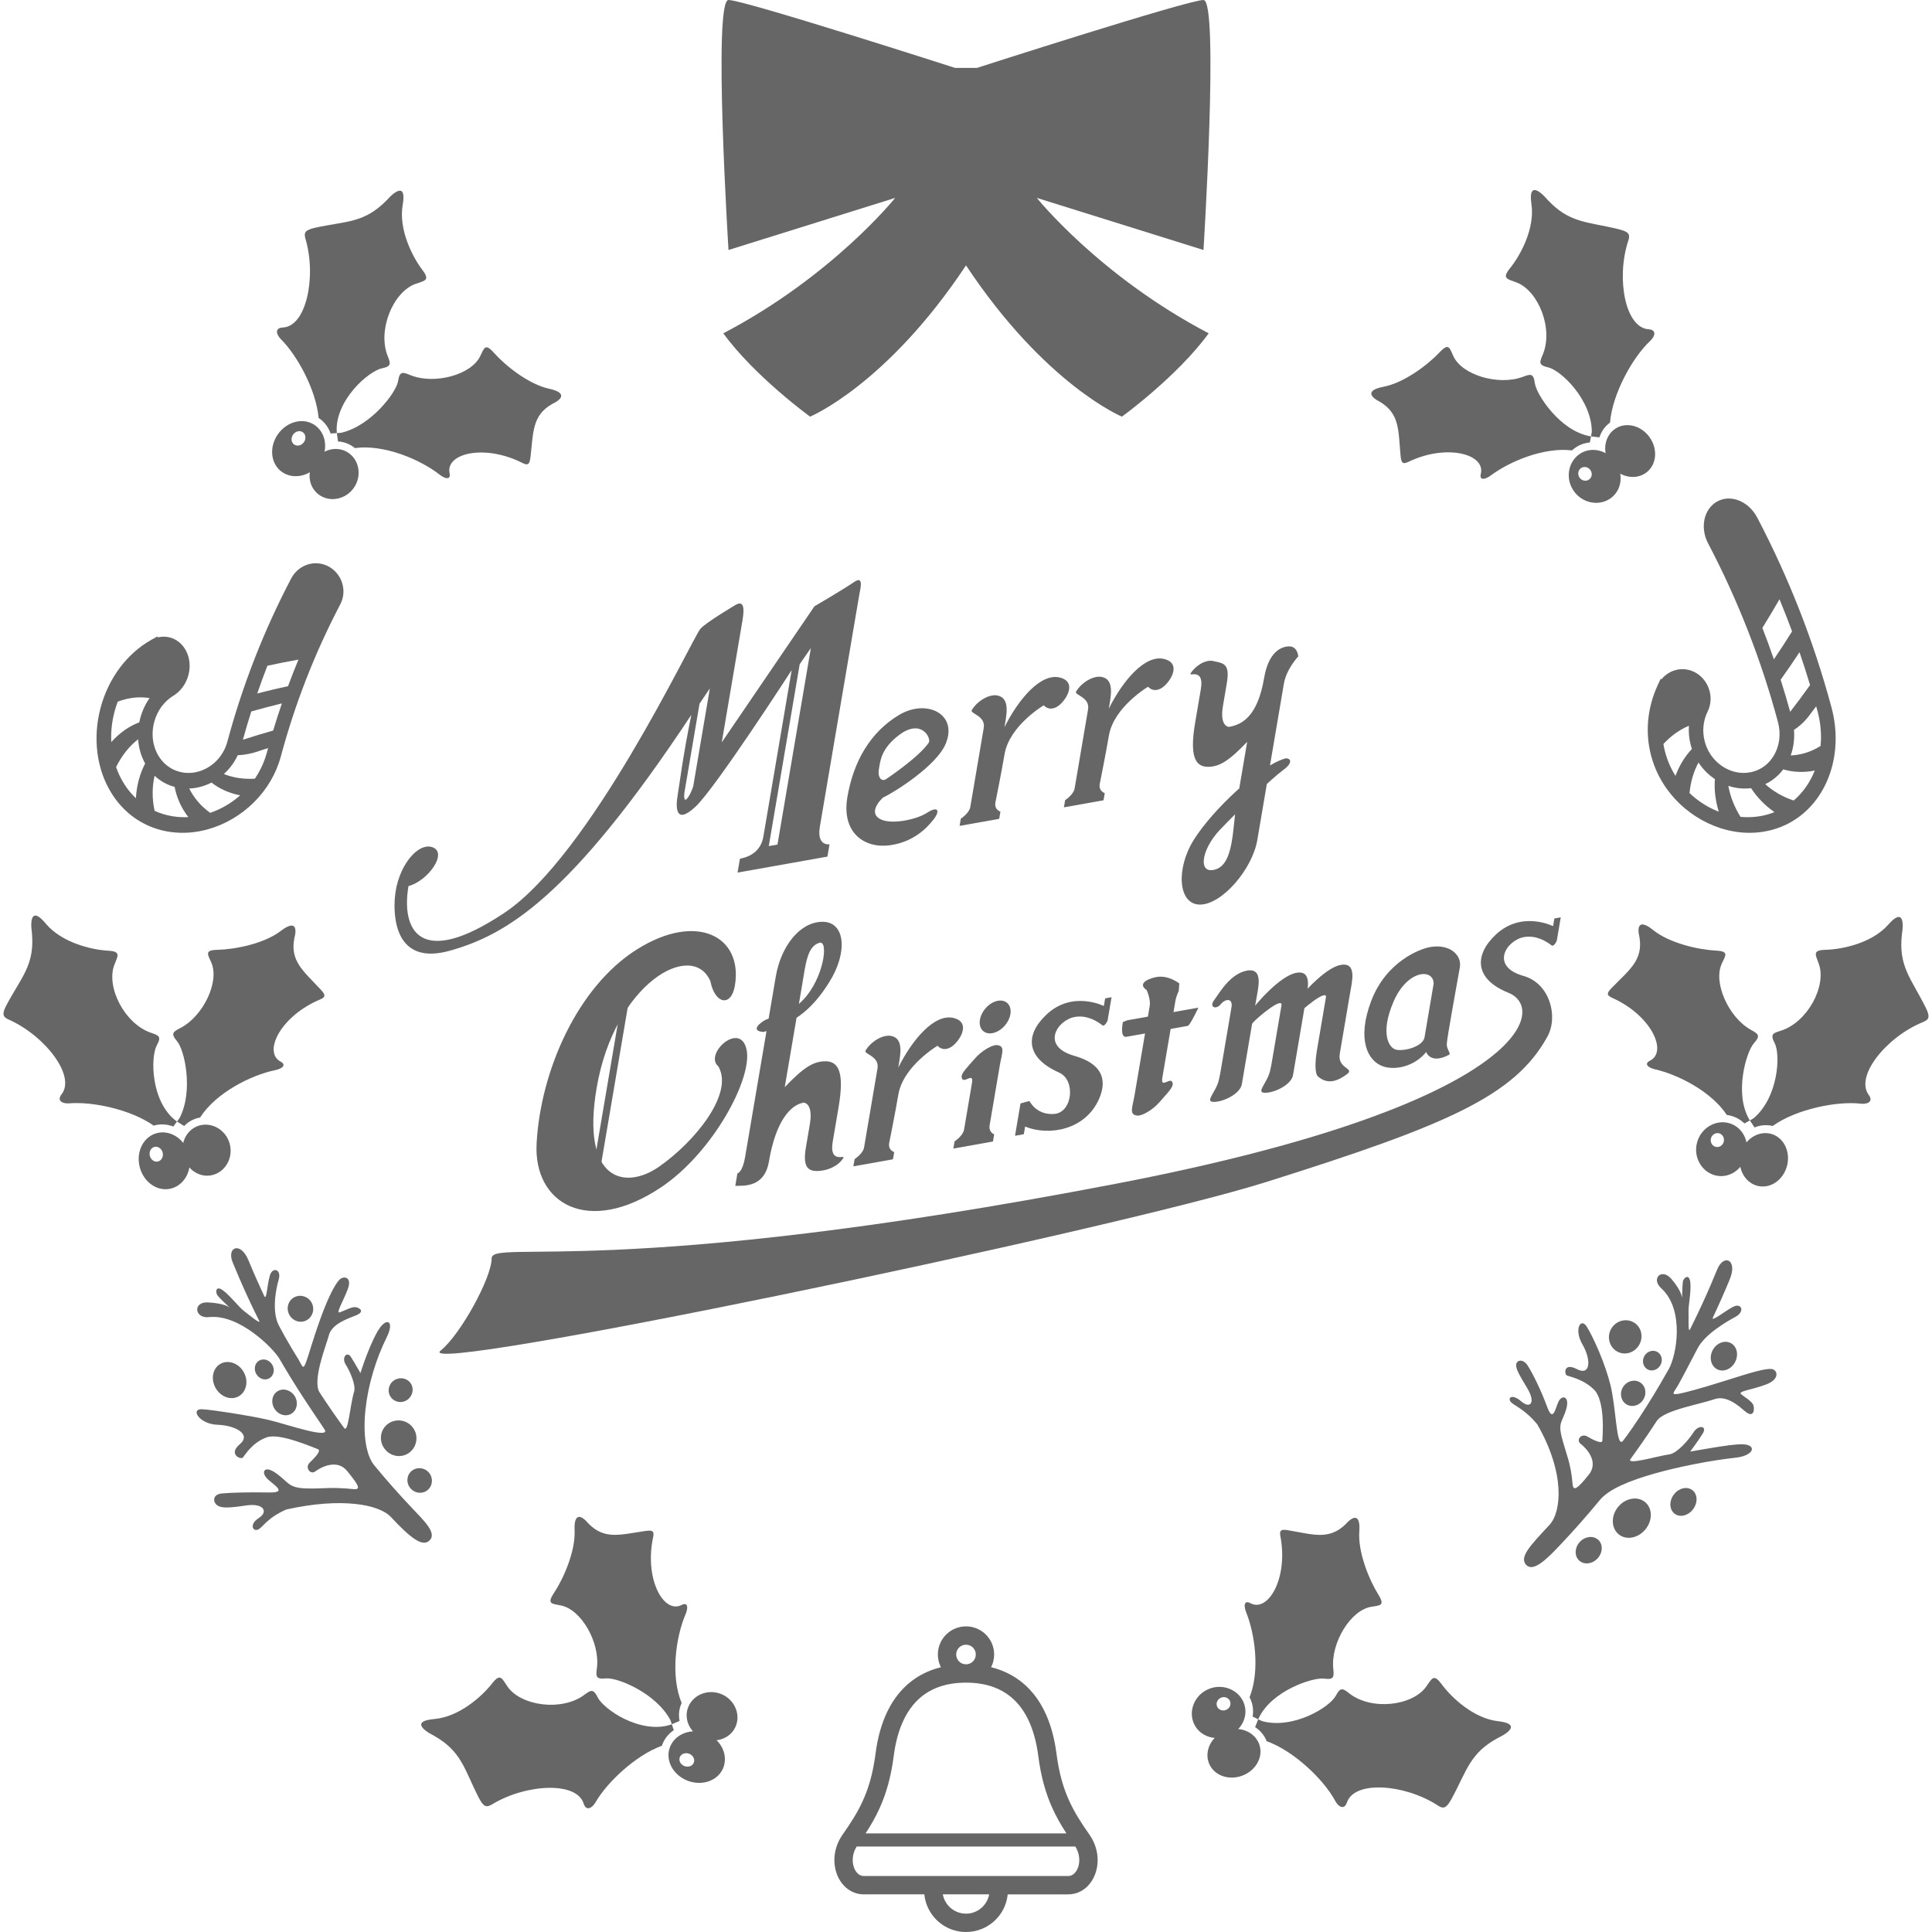 <?xml version="1.0" encoding="iso-8859-1"?>
<!-- Generator: Adobe Illustrator 15.1.0, SVG Export Plug-In . SVG Version: 6.00 Build 0)  -->
<!DOCTYPE svg PUBLIC "-//W3C//DTD SVG 1.1//EN" "http://www.w3.org/Graphics/SVG/1.1/DTD/svg11.dtd">
<svg version="1.1" id="_x31_0" xmlns="http://www.w3.org/2000/svg" xmlns:xlink="http://www.w3.org/1999/xlink" x="0px" y="0px"
	 width="512px" height="512px" viewBox="0 0 512 512" style="enable-background:new 0 0 512 512;" xml:space="preserve">
<g>
	<g>
		<path style="fill:#666666;" d="M217.276,219.046c0.349-2.042,10.257-60.348,10.466-61.573c0.208-1.226,1.287-5.064-1.336-3.27
			c-3.032,2.074-10.58,6.484-10.58,6.484l-24.55,36.042c0,0,4.929-29.005,5.484-32.271c0.556-3.269,0.368-5.268-1.66-4.25
			c0,0-8.476,5.013-9.555,6.52c-2.759,3.854-29.168,60.043-51.851,75.169c-22.681,15.126-27.387,4.365-25.442-7.074
			c5.177-1.359,10.577-8.894,6.288-10.322c-3.853-1.284-9.224,5.156-9.896,13.374c-0.383,4.669-0.183,18.268,14.686,14.039
			c14.872-4.23,31.796-13.974,63.874-62.464c-2.328,11.507-3.055,17.975-3.611,21.242c-0.556,3.269-0.621,8.035,4.682,3.129
			c5.303-4.905,25.524-36.233,25.524-36.233s-6.804,40.035-7.498,44.12c-0.695,4.086-3.907,5.449-6.21,5.859l-0.626,3.677
			l23.81-4.235l0.556-3.269C219.831,223.742,216.374,224.364,217.276,219.046z M183.71,208.376c0,0-0.47,1.669-1.446,3.031
			c-0.977,1.362-1.083-0.204-0.841-1.633c0.244-1.431,3.959-23.286,3.959-23.286l2.736-4.052L183.71,208.376z M206.038,223.818
			l-2.303,0.411l8.055-47.389l0.138-0.817l2.963-4.29L206.038,223.818z"/>
		<path style="fill:#666666;" d="M245.708,215.378c-2.794,1.816-9.493,3.272-12.453,1.684c-3.492-1.873,0.716-5.672,0.716-5.672
			c3.515-1.681,14.041-8.461,16.538-14.034c3.6-8.036-4.854-12.343-12.323-7.844c-7.465,4.497-11.998,12.169-13.618,21.701
			c-1.621,9.531,4.554,13.692,11.232,12.792c6.099-0.82,9.68-4.362,11.587-6.813C249.292,214.741,248.498,213.561,245.708,215.378z
			 M238.284,194.776c5.979-4.495,8.583,0.953,7.846,2.039c-2.649,3.904-11.326,9.673-11.326,9.673
			c-1.117,0.726-2.267-0.389-1.896-2.568C233.277,201.742,233.443,198.416,238.284,194.776z"/>
		<path style="fill:#666666;" d="M263.79,212.69c-0.323,1.906,1.331,2.404,1.331,2.404l-0.324,1.907l-10.497,1.867l0.325-1.907
			c0,0,2.232-1.454,2.511-3.087c0.276-1.632,3.008-17.702,3.563-20.97c0.554-3.268-3.733-3.768-3.17-4.718
			c1.395-2.361,4.598-4.352,6.863-3.863c3.352,0.727,2.355,5.128,1.799,8.396c3.765-7.536,9.648-14.391,14.652-13.17
			c5.008,1.222,1.358,6.625-0.829,7.807c-2.188,1.181-3.399-0.451-3.399-0.451s-9.107,5.383-10.393,12.939
			C265.39,204.746,263.79,212.69,263.79,212.69z"/>
		<path style="fill:#666666;" d="M235.644,302.915c-0.324,1.905,1.329,2.403,1.329,2.403l-0.324,1.905l-10.497,1.866l0.325-1.905
			c0,0,2.232-1.454,2.509-3.087c0.278-1.635,3.011-17.703,3.564-20.971c0.555-3.269-3.732-3.768-3.17-4.719
			c1.395-2.36,4.596-4.352,6.862-3.861c3.353,0.725,2.356,5.126,1.801,8.395c3.763-7.536,9.646-14.392,14.653-13.169
			c5.005,1.222,1.355,6.625-0.831,7.808c-2.187,1.18-3.398-0.453-3.398-0.453s-9.108,5.383-10.393,12.939
			C237.241,294.969,235.644,302.915,235.644,302.915z"/>
		<path style="fill:#666666;" d="M291.441,207.772c-0.323,1.907,1.331,2.406,1.331,2.406l-0.328,1.905l-10.495,1.867l0.324-1.907
			c0,0,2.233-1.454,2.512-3.087c0.275-1.634,3.009-17.702,3.563-20.971c0.556-3.267-3.732-3.768-3.17-4.718
			c1.395-2.36,4.598-4.352,6.863-3.861c3.353,0.723,2.356,5.127,1.803,8.396c3.763-7.536,9.646-14.392,14.649-13.17
			c5.009,1.221,1.358,6.625-0.829,7.806c-2.186,1.181-3.399-0.452-3.399-0.452s-9.107,5.384-10.392,12.942
			C293.04,199.83,291.441,207.772,291.441,207.772z"/>
		<path style="fill:#666666;" d="M324.092,187.097c-0.939,5.525,1.599,5.539,1.599,5.539c3.332-0.595,7.546-2.571,9.31-12.947
			c1.145-6.738,4.324-8.333,6.598-8.393c2.273-0.061,2.458,2.657,2.458,2.657s-3.149,3.311-3.812,7.21
			c-0.662,3.899-2.1,12.351-4.088,24.05c-1.987,11.699-1.628,9.571-2.952,17.372c-1.327,7.799-9.377,17.138-15.194,17.141
			c-5.819,0.005-6.466-9.508-1.594-17.25c4.87-7.743,17.224-19.566,24.341-21.519c1.607,0.059,1.699,1.417-0.875,3.25
			c-2.573,1.833-11.443,10.288-16.562,15.666c-5.114,5.381-5.927,12.056-1.139,10.518c4.786-1.539,4.413-10.756,5.438-16.782
			c1.024-6.026,2.591-15.245,2.892-17.018c-4.919,5.172-7.348,6.523-10.175,6.622c-3.673,0.131-5.113-2.872-3.607-11.734
			c0.24-1.419,1.024-6.027,1.506-8.863c0.965-5.673-3.24-3.27-2.751-4.096c1.21-2.047,3.989-3.774,5.956-3.35
			c2.91,0.628,4.564,0.669,3.658,6.01L324.092,187.097z"/>
		<path style="fill:#666666;" d="M214.613,297.936c0.973-5.721-1.655-5.732-1.655-5.732c-3.449,0.613-7.35,4.825-9.175,15.564
			c-1.186,6.975-6.572,6.436-8.925,6.498l0.562-3.303c0,0,1.338-0.211,2.024-4.248c0.687-4.034,2.621-15.421,4.68-27.533
			c2.059-12.11,2.085-12.268,3.458-20.344c1.373-8.073,6.382-14.549,12.404-14.553c6.023-0.003,6.782,8.053,1.739,16.065
			c-5.042,8.015-10.007,11.104-17.376,13.127c-1.662-0.062-2.946-0.827-0.282-2.724c2.664-1.897,5.575-0.327,10.872-5.895
			c5.296-5.57,6.778-15.778,4.208-15.01c-3.249,0.971-3.607,5.471-4.666,11.711c-1.061,6.239-4.202,24.713-4.514,26.547
			c5.093-5.354,7.607-6.751,10.534-6.855c3.802-0.135,5.293,2.976,3.735,12.149c-0.25,1.467-1.061,6.238-1.56,9.175
			c-0.998,5.871,3.354,3.384,2.848,4.238c-1.252,2.121-3.895,3.254-6.166,3.468c-3.064,0.291-4.727-0.692-3.786-6.219
			L214.613,297.936z"/>
		<path style="fill:#666666;" d="M194.748,261.227c2.223-13.073-10.075-19.602-25.918-9.652
			c-15.842,9.946-25.596,32.283-26.625,51.482c-0.851,15.895,13.618,24.585,33.043,11.554c13.661-9.162,24.274-28.879,22.591-36.503
			c-1.685-7.623-11.383,1.232-7.469,4.499c4.18,7.18-6.179,19.916-15.686,26.559c-9.019,6.3-20.759,3.811-16.572-20.824
			c4.722-27.778,25.311-39.362,30.141-28.337C189.446,266.131,193.777,266.945,194.748,261.227z"/>
		<g>
			<path style="fill:#666666;" d="M264.956,282.362c-0.833,4.902-2.688,15.814-2.688,15.814c-0.325,1.908,1.2,2.43,1.2,2.43
				l-0.323,1.905l-10.495,1.867l0.322-1.906c0,0,2.233-1.454,2.51-3.088c0.279-1.634,1.544-9.076,2.098-12.344
				c0.556-3.269-2.331,0.565-2.724-1.497c-0.211-1.105,1.456-2.653,3.452-4.971c1.868-2.167,4.666-3.693,5.827-3.612
				C266.527,277.131,265.511,279.094,264.956,282.362z"/>
			<path style="fill:#666666;" d="M267.76,268.79c-0.402,2.369-2.535,4.61-4.762,5.006c-2.226,0.397-3.705-1.202-3.303-3.572
				c0.402-2.367,2.533-4.61,4.762-5.007C266.684,264.822,268.164,266.421,267.76,268.79z"/>
		</g>
		<polygon style="fill:#666666;" points="165.243,262.345 155.894,317.357 157.758,317.555 167.756,258.73 		"/>
		<path style="fill:#666666;" d="M410.08,274.711c2.96-5.38,0.594-14.119-6.304-16.068c-9.031-2.552-4.562-9.476,0.105-10.306
			c3.162-0.563,5.858,1.068,7.268,2.177c0.67,0.53,1.416-1.216,1.416-1.216l1.054-6.194l-1.696,0.302l-0.346,2.031
			c0,0-8.339-4.209-15.2,2.265c-5.794,5.467-5.59,11.808,3.352,15.384c10.874,4.346,3.737,29.917-104.061,50.63
			c-132.615,25.484-165.379,14.563-165.379,19.764s-8.321,20.282-13.521,24.444c-8.747,6.999,177.493-31.66,218.945-44.726
			C383.558,298.114,401.409,290.469,410.08,274.711z"/>
		<g>
			<path style="fill:#666666;" d="M312.377,262.64c0,0-0.639,1.169-0.916,2.804c-0.279,1.634-2.866,16.855-3.421,20.122
				c-0.556,3.268,2.331-0.566,2.725,1.497c0.212,1.106-1.456,2.654-3.45,4.971c-1.867,2.169-4.668,3.694-5.828,3.613
				c-2.393-0.17-1.376-2.133-0.82-5.4c0.832-4.903,4.01-23.598,4.01-23.598c0.324-1.904-0.818-4.277-0.818-4.277
				c-2.777-1.884,1.086-3.29,3.018-3.508c3.036-0.342,5.656,1.766,5.656,1.766L312.377,262.64z"/>
			<path style="fill:#666666;" d="M298.729,270.389c0,0,14.794-2.632,16.457-2.926c1.664-0.297,2.404-0.429,2.404-0.429
				s-2.238,4.73-2.795,4.83c-0.556,0.099-14.422,2.563-16.271,2.893c-1.848,0.328-0.948-3.907-0.948-3.907L298.729,270.389z"/>
		</g>
		<g>
			<path style="fill:#666666;" d="M321.702,265.125c1.71-2.39,4.437-7.128,8.788-7.902c4.354-0.774,2.962,4.492,2.499,7.216
				c-0.462,2.722-3.611,21.242-3.888,22.876c-0.417,2.452-4.49,4.496-7.002,4.678c-2.515,0.185-1.137-1.233,0.136-3.72
				c0.743-1.454,0.928-2.541,1.438-5.539c0.509-2.995,2.268-13.344,2.684-15.795c0.417-2.45-1.584-2.36-2.839-0.815
				C322.261,267.668,320.398,266.941,321.702,265.125z"/>
			<path style="fill:#666666;" d="M331.061,268.479c1.713-2.39,8.138-9.899,12.491-10.673c4.352-0.775,2.959,4.492,2.496,7.214
				c-0.462,2.724-3.1,18.248-3.378,19.881c-0.416,2.452-4.488,4.496-7.002,4.68c-2.514,0.182-1.137-1.235,0.137-3.722
				c0.743-1.453,0.929-2.542,1.438-5.539c0.51-2.995,1.943-11.438,2.361-13.888c0.415-2.452-6.516,3.27-7.771,4.813
				C330.577,272.791,329.76,270.295,331.061,268.479z"/>
			<path style="fill:#666666;" d="M342.838,266.385c1.712-2.39,8.137-9.899,12.489-10.673s2.962,4.492,2.499,7.214
				c-0.463,2.725-2.5,14.708-2.778,16.343c-0.694,4.083,4.263,3.735,1.798,5.488c-1.978,1.409-4.722,2.953-7.541,0.55
				c-0.937-0.797-0.795-4.084-0.286-7.079c0.507-2.997,1.943-11.438,2.359-13.89c0.417-2.452-6.514,3.271-7.769,4.814
				C342.354,270.698,341.535,268.2,342.838,266.385z"/>
		</g>
		<path style="fill:#666666;" d="M294.573,264.273l-1.054,6.194c0,0-0.746,1.745-1.416,1.218c-1.41-1.111-4.105-2.742-7.269-2.179
			c-4.667,0.829-9.137,7.755-0.104,10.308c6.896,1.949,8.992,5.942,6.475,11.542c-3.64,8.088-13.187,9.786-19.537,7.195
			c-0.346,2.03-0.346,2.03-0.346,2.03l-2.333,0.416l1.456-8.576l2.374-0.642c0,0,1.817,3.835,6.619,3.421
			c4.806-0.419,5.683-8.978,1.243-10.947c-8.801-3.907-9.146-9.916-3.351-15.383c6.859-6.474,15.198-2.266,15.198-2.266l0.346-2.03
			L294.573,264.273z"/>
		<path style="fill:#666666;" d="M383.406,276.754c0-1.452,2.893-17.021,3.472-20.425c0.579-3.404-2.997-6.465-8.419-5.237
			c-2.02,0.458-11.031,3.546-15.072,14.169c-3.926,10.324-0.863,16.06,3.253,17.38c3.18,1.021,8.195-0.003,11.333-3.863
			c0.223,0.884,1.854,2.971,5.947,0.791C384.713,279.295,383.406,278.208,383.406,276.754z M377.516,274.897
			c-0.37,2.179-4.53,3.643-7.271,3.338c-2.199-0.242-4.59-4.397-0.921-12.842c3.671-8.445,10.561-8.811,10.61-4.727
			C379.934,260.667,377.886,272.719,377.516,274.897z"/>
	</g>
	<g>
		<g>
			<path style="fill:#666666;" d="M84.779,264.893c-2.443,1.022-4.638,2.368-6.469,3.879c-1.832,1.51-3.297,3.182-4.293,4.824
				c-1.995,3.285-2.096,6.432,0.335,7.739c1.637,0.878,0.464,1.876-1.401,2.261c-3.169,0.644-7.13,2.144-10.808,4.314
				c-3.68,2.167-7.074,5.021-9.109,8.24l-0.257,0.049c-1.565,0.326-2.923,1.109-3.979,2.216c-0.835-0.52-1.54-0.968-1.885-1.199
				l0.69-0.941c1.885-3.705,2.171-8.14,1.797-11.999c-0.384-3.853-1.447-7.146-2.507-8.383c-1.769-2.063-0.969-2.48,0.925-3.466
				c3.157-1.65,5.709-4.776,7.245-8.053c1.53-3.286,2.043-6.743,0.93-9.298c-0.95-2.177-1.872-3.29,1.642-3.363
				c4.588-0.103,12.358-1.604,16.803-5.023c1.958-1.501,3.038-1.656,3.525-1.123c0.488,0.537,0.394,1.774,0.028,3.146
				c-0.573,3.031,0.057,5.195,1.365,7.19c1.311,1.997,3.305,3.845,5.562,6.263C86.319,263.661,86.362,264.227,84.779,264.893z"/>
			<path style="fill:#666666;" d="M46.913,297.216l-0.994,1.328c-1.426-0.551-2.986-0.727-4.544-0.404
				c-0.22,0.044-0.435,0.1-0.646,0.161c-3.125-2.192-7.167-3.767-11.206-4.764c-4.037-0.992-8.07-1.395-11.143-1.14
				c-1.9,0.158-3.361-0.736-2.081-2.369c1.899-2.419,0.896-6.176-1.802-9.954c-1.352-1.889-3.13-3.786-5.21-5.506
				c-2.081-1.716-4.461-3.258-7.031-4.396c-1.662-0.736-1.709-1.612-0.477-3.93c1.994-3.739,3.892-6.417,5.153-9.204
				c1.271-2.788,1.901-5.667,1.526-9.827c-0.273-1.894-0.243-3.603,0.3-4.276c0.546-0.677,1.591-0.308,3.402,1.86
				c2.066,2.469,5.056,4.205,8.092,5.34c3.038,1.137,6.123,1.684,8.412,1.809c3.516,0.196,2.55,1.372,1.618,3.815
				c-1.098,2.868-0.417,6.832,1.444,10.313c1.857,3.488,4.882,6.465,8.273,7.621c2.043,0.7,2.883,0.942,1.548,3.349
				c-0.799,1.438-1.262,5.173-0.602,9.219c0.648,4.042,2.434,8.362,5.775,10.824L46.913,297.216z"/>
			<path style="fill:#666666;" d="M48.594,306.336c-0.471-1.872-0.18-3.741,0.662-5.217c0.841-1.479,2.23-2.566,3.943-2.938
				c1.713-0.373,3.422,0.025,4.809,0.942c1.387,0.918,2.454,2.354,2.898,4.117c0.443,1.763,0.181,3.532-0.606,4.997
				c-0.788,1.464-2.105,2.625-3.791,3.106c-1.685,0.482-3.423,0.182-4.863-0.724C50.204,309.719,49.065,308.209,48.594,306.336z"/>
			<path style="fill:#666666;" d="M50.064,305.967c0.496,1.969,0.243,3.934-0.571,5.555c-0.814,1.616-2.196,2.89-3.981,3.404
				c-1.784,0.515-3.64,0.159-5.187-0.867c-1.547-1.024-2.782-2.721-3.308-4.811c-0.526-2.092-0.239-4.169,0.639-5.802
				c0.878-1.636,2.344-2.827,4.16-3.218c1.816-0.393,3.635,0.077,5.119,1.116C48.418,302.387,49.569,303.999,50.064,305.967z
				 M43.11,305.461c-0.256-1.059-1.22-1.742-2.162-1.525c-0.944,0.217-1.506,1.27-1.246,2.347c0.259,1.078,1.241,1.758,2.178,1.521
				C42.82,307.565,43.364,306.519,43.11,305.461z"/>
			<path style="fill:#666666;" d="M138.429,122.681c-2.361-1.198-4.81-2-7.146-2.415c-2.336-0.418-4.562-0.449-6.458-0.144
				c-3.796,0.608-6.26,2.574-5.683,5.274c0.39,1.815-1.131,1.57-2.631,0.398c-2.545-2-6.251-4.044-10.289-5.441
				c-4.034-1.399-8.407-2.138-12.179-1.605l-0.204-0.163c-1.26-0.981-2.739-1.511-4.264-1.597c-0.145-0.975-0.258-1.8-0.307-2.213
				l1.165-0.083c4.043-0.963,7.611-3.616,10.308-6.402c2.688-2.788,4.508-5.732,4.764-7.339c0.425-2.686,1.262-2.345,3.239-1.541
				c3.302,1.334,7.337,1.252,10.828,0.301c3.493-0.964,6.458-2.811,7.683-5.313c1.042-2.132,1.292-3.555,3.625-0.923
				c1.521,1.713,3.829,3.811,6.439,5.623c2.611,1.814,5.516,3.348,8.26,3.938c2.409,0.522,3.225,1.246,3.136,1.963
				c-0.092,0.719-1.095,1.446-2.375,2.053c-2.675,1.521-3.911,3.398-4.582,5.684c-0.67,2.291-0.783,5.002-1.161,8.288
				C140.363,123.057,139.96,123.456,138.429,122.681z"/>
			<path style="fill:#666666;" d="M89.267,114.775l-1.655,0.102c-0.504-1.443-1.38-2.746-2.634-3.726
				c-0.177-0.138-0.357-0.266-0.541-0.388c-0.354-3.801-1.77-7.899-3.627-11.621c-1.858-3.718-4.165-7.052-6.348-9.229
				c-1.353-1.344-1.618-3.035,0.455-3.116c3.072-0.12,5.283-3.314,6.412-7.816c0.563-2.252,0.854-4.837,0.816-7.535
				c-0.041-2.696-0.41-5.51-1.207-8.205c-0.516-1.743,0.121-2.345,2.687-2.91c4.142-0.905,7.414-1.198,10.357-2.043
				c2.949-0.841,5.558-2.228,8.492-5.212c1.27-1.438,2.593-2.52,3.46-2.542c0.87-0.023,1.265,1.012,0.78,3.798
				c-0.546,3.176,0.064,6.579,1.163,9.629c1.098,3.053,2.679,5.759,4.065,7.584c2.126,2.806,0.606,2.832-1.862,3.706
				c-2.897,1.023-5.479,4.109-6.922,7.783c-1.455,3.675-1.763,7.909-0.446,11.24c0.789,2.009,1.15,2.807-1.549,3.348
				c-1.612,0.323-4.758,2.389-7.412,5.512c-2.658,3.113-4.795,7.27-4.508,11.41L89.267,114.775z"/>
			<path style="fill:#666666;" d="M83.402,121.959c1.123-1.571,2.736-2.559,4.406-2.873c1.672-0.315,3.4,0.041,4.792,1.105
				c1.394,1.064,2.194,2.626,2.393,4.276c0.198,1.653-0.207,3.396-1.264,4.876c-1.059,1.479-2.578,2.426-4.205,2.773
				c-1.626,0.346-3.363,0.092-4.821-0.882c-1.457-0.974-2.352-2.494-2.594-4.177C81.866,125.375,82.279,123.528,83.402,121.959z"/>
			<path style="fill:#666666;" d="M84.636,122.84c-1.182,1.651-2.842,2.731-4.604,3.157c-1.761,0.424-3.625,0.196-5.172-0.833
				s-2.475-2.674-2.694-4.517c-0.22-1.841,0.272-3.878,1.526-5.631c1.253-1.753,3.022-2.878,4.835-3.265
				c1.815-0.389,3.671-0.042,5.144,1.089c1.475,1.131,2.296,2.821,2.462,4.624C86.3,119.269,85.816,121.19,84.636,122.84z
				 M80.521,117.21c0.642-0.879,0.54-2.056-0.236-2.635c-0.776-0.579-1.942-0.327-2.595,0.568c-0.653,0.896-0.538,2.082,0.25,2.645
				C78.729,118.352,79.881,118.09,80.521,117.21z"/>
			<path style="fill:#666666;" d="M173.08,407.406c-0.554,2.59-0.702,5.159-0.507,7.524c0.193,2.365,0.731,4.521,1.512,6.276
				c1.558,3.512,4.086,5.385,6.545,4.135c1.654-0.846,1.806,0.688,1.058,2.439c-1.277,2.971-2.303,7.079-2.616,11.34
				c-0.317,4.258,0.092,8.674,1.578,12.181l-0.106,0.238c-0.624,1.472-0.754,3.036-0.446,4.533c-0.904,0.39-1.673,0.713-2.06,0.864
				l-0.38-1.103c-1.97-3.661-5.451-6.425-8.834-8.315c-3.382-1.883-6.695-2.887-8.316-2.72c-2.704,0.275-2.589-0.619-2.319-2.737
				c0.444-3.533-0.669-7.412-2.481-10.543c-1.825-3.127-4.367-5.523-7.099-6.065c-2.327-0.46-3.766-0.34-1.819-3.267
				c1.268-1.909,2.705-4.678,3.79-7.664s1.827-6.188,1.695-8.992c-0.112-2.461,0.38-3.437,1.095-3.532
				c0.719-0.095,1.678,0.689,2.593,1.771c2.152,2.197,4.282,2.911,6.663,2.974c2.384,0.059,5.032-0.524,8.301-1.003
				C172.95,405.441,173.438,405.728,173.08,407.406z"/>
			<path style="fill:#666666;" d="M178.039,456.938l0.524,1.574c-1.266,0.857-2.298,2.039-2.922,3.504
				c-0.087,0.205-0.165,0.412-0.236,0.621c-3.582,1.319-7.18,3.742-10.3,6.492c-3.117,2.752-5.747,5.836-7.291,8.507
				c-0.952,1.649-2.519,2.341-3.132,0.358c-0.906-2.94-4.565-4.256-9.209-4.196c-2.324,0.033-4.898,0.411-7.498,1.14
				c-2.598,0.729-5.224,1.806-7.625,3.265c-1.554,0.946-2.3,0.483-3.505-1.853c-1.938-3.775-3.06-6.863-4.632-9.492
				c-1.568-2.638-3.577-4.807-7.213-6.879c-1.715-0.86-3.101-1.863-3.344-2.695c-0.244-0.836,0.656-1.481,3.473-1.727
				c3.211-0.283,6.344-1.742,9.013-3.586c2.67-1.842,4.881-4.061,6.292-5.868c2.169-2.774,2.583-1.311,4.059,0.852
				c1.73,2.541,5.377,4.245,9.299,4.701c3.926,0.466,8.098-0.32,10.98-2.447c1.74-1.278,2.419-1.831,3.635,0.638
				c0.726,1.477,3.53,3.986,7.23,5.751c3.69,1.771,8.259,2.768,12.185,1.424L178.039,456.938z"/>
			<path style="fill:#666666;" d="M186.491,460.756c-1.807-0.68-3.176-1.985-3.911-3.519c-0.735-1.534-0.836-3.295-0.166-4.913
				c0.67-1.621,1.973-2.798,3.516-3.415c1.546-0.616,3.333-0.675,5.035-0.035c1.701,0.641,3.005,1.864,3.761,3.347
				c0.753,1.482,0.956,3.226,0.392,4.885c-0.564,1.66-1.802,2.918-3.367,3.585C190.188,461.359,188.298,461.436,186.491,460.756z"/>
			<path style="fill:#666666;" d="M187.025,459.336c1.899,0.716,3.37,2.044,4.237,3.635c0.864,1.592,1.124,3.452,0.527,5.213
				c-0.594,1.759-1.943,3.08-3.668,3.768c-1.723,0.688-3.82,0.735-5.837-0.023c-2.018-0.76-3.562-2.18-4.402-3.833
				c-0.845-1.653-0.988-3.536-0.273-5.251c0.713-1.715,2.135-2.944,3.835-3.57C183.145,458.648,185.125,458.621,187.025,459.336z
				 M182.645,464.762c-1.016-0.393-2.126,0.009-2.484,0.908c-0.359,0.898,0.185,1.961,1.218,2.36
				c1.033,0.401,2.151-0.017,2.491-0.923C184.21,466.201,183.66,465.156,182.645,464.762z"/>
			<path style="fill:#666666;" d="M103.626,402.056c-1.587-1.706-4.841-3.015-9.524-3.505c-4.686-0.486-10.815-0.171-18.198,1.474
				c-2.613,1.128-4.225,2.373-5.332,3.396c-1.109,1.022-1.716,1.816-2.353,1.996c-1.274,0.358-2.186-1.491,0.397-3.149
				c1.287-0.833,1.599-1.849,1-2.553c-0.599-0.705-2.108-1.104-4.497-0.74c-4.78,0.725-6.547,0.702-7.617-0.098
				c-1.076-0.811-1.256-2.857,1.308-3.098c2.563-0.247,7.479-0.348,12.627-0.257c5.141,0.067,0.603-2.237-0.823-3.886
				c-0.717-0.819-0.835-1.696-0.375-2.058c0.462-0.364,1.498-0.215,3.107,0.968c1.612,1.18,2.361,2.097,3.305,2.759
				c0.942,0.659,2.083,1.063,4.464,1.143c2.38,0.074,4.032-0.058,5.856-0.103c1.822-0.051,3.817-0.01,6.86,0.3
				c0.979,0.058,1.234-0.271,0.894-1.036c-0.342-0.769-1.279-1.976-2.67-3.715c-1.387-1.736-3.169-1.969-4.789-1.649
				c-1.617,0.319-3.06,1.198-3.708,1.693c-1.298,0.993-2.831-1.041-1.491-2.319c1.335-1.281,3.194-3.216,2.172-3.579
				c-0.515-0.181-2.984-1.233-5.788-2.136c-2.804-0.894-5.944-1.653-7.819-0.975c-1.871,0.681-3.305,1.838-4.33,2.917
				c-1.026,1.079-1.645,2.077-1.916,2.405c-0.27,0.329-1.27,0.121-1.81-0.511c-0.541-0.63-0.615-1.678,0.96-2.991
				c1.576-1.316,1.31-2.562,0.053-3.501c-1.259-0.937-3.518-1.583-5.955-1.672c-2.438-0.085-4.265-1.163-5.071-2.194
				c-0.809-1.033-0.597-2.005,0.979-1.919c1.577,0.084,4.521,0.488,7.776,1.001c3.256,0.517,6.82,1.131,9.662,1.781
				c1.421,0.326,3.167,0.838,4.964,1.357c1.798,0.521,3.646,1.051,5.269,1.447c3.249,0.789,5.585,1.057,4.835-0.164
				c-0.753-1.226-3.382-4.972-5.925-8.91c-1.276-1.966-2.535-3.976-3.586-5.701c-1.05-1.727-1.893-3.166-2.357-3.981
				c-0.934-1.629-3.602-4.543-6.997-7.038c-1.7-1.246-3.589-2.385-5.563-3.176c-1.974-0.79-4.037-1.231-6.086-1.047
				c-2.001,0.293-3.144-0.744-3.261-1.818c-0.118-1.078,0.791-2.171,2.838-2.061c4.566,0.232,5.779,1.38,5.782,1.386
				c0,0.001-0.682-0.617-1.429-1.338c-0.747-0.72-1.561-1.541-1.837-1.917c-0.559-0.754-0.529-2.742,1.404-1.361
				c0.968,0.687,2.028,1.815,3.031,2.896c1.001,1.084,1.944,2.123,2.649,2.652c0.706,0.528,1.836,1.463,2.725,2.104
				c0.888,0.643,1.524,0.998,1.229,0.406c-0.297-0.592-1.706-3.402-3.177-6.612c-1.482-3.205-3.011-6.812-3.838-8.858
				c-0.832-2.047-0.274-3.446,0.724-3.687c1.001-0.242,2.432,0.652,3.462,3.151c0.494,1.201,1.338,3.196,2.174,5.075
				c0.833,1.881,1.656,3.647,2.026,4.432c0.371,0.783,0.57-0.454,0.815-2.048c0.242-1.595,0.545-3.54,1.027-4.216
				c0.481-0.676,1.152-0.797,1.61-0.454c0.46,0.344,0.708,1.149,0.362,2.352c-0.347,1.203-0.834,3.302-0.977,5.577
				c-0.146,2.273,0.059,4.722,1.011,6.549c0.95,1.824,2.231,4.086,3.299,5.875c1.063,1.792,1.905,3.117,1.904,3.118
				c0.984,1.681,1.198,2.813,1.866,1.154c0.337-0.827,0.761-2.205,1.38-4.188c0.621-1.98,1.435-4.563,2.592-7.771
				c1.157-3.205,2.184-5.549,3.042-7.224c0.86-1.674,1.556-2.679,2.105-3.173c0.55-0.495,1.39-0.64,1.924-0.255
				c0.537,0.384,0.767,1.293,0.136,2.945c-1.265,3.302-3.241,6.472-2.072,6.056c1.168-0.413,3.13-1.493,4.129-1.375
				c0.996,0.124,2.748,1.144,0.076,2.215c-0.95,0.381-2.517,0.924-3.954,1.747c-1.437,0.825-2.745,1.935-3.152,3.478
				c-0.409,1.54-1.554,4.552-2.306,7.593c-0.759,3.034-1.122,6.094-0.175,7.545c0.943,1.45,2.265,3.429,3.513,5.227
				c1.247,1.8,2.418,3.421,2.992,4.206c0.578,0.786,0.954-0.776,1.342-2.96c0.384-2.185,0.804-4.983,1.338-6.733
				c0.234-0.92-0.072-2.276-0.565-3.624c-0.495-1.347-1.175-2.685-1.727-3.558c-1.105-1.751,0.378-3.622,1.457-1.891
				c1.08,1.73,2.483,4.229,2.486,4.228c0,0,0.72-2.323,1.749-4.97c1.021-2.65,2.371-5.61,3.412-7.034
				c1.041-1.426,2.005-1.784,2.442-1.303c0.44,0.484,0.36,1.812-0.636,3.822c-1.404,2.831-2.649,5.992-3.617,9.254
				c-0.97,3.261-1.661,6.621-2.002,9.818c-0.695,6.391,0.055,12.124,2.329,14.874c1.787,2.166,3.389,4.029,4.954,5.799
				c1.568,1.768,3.096,3.443,4.766,5.21c3.331,3.541,6.896,6.831,4.991,8.815c-0.954,0.989-2.201,0.854-3.882-0.221
				C108.34,406.867,106.233,404.854,103.626,402.056z"/>
			<path style="fill:#666666;" d="M64.595,363.63c0.653,1.168,0.839,2.454,0.609,3.606c-0.228,1.149-0.872,2.166-1.89,2.764
				c-1.02,0.599-2.223,0.663-3.347,0.269c-1.123-0.395-2.165-1.25-2.842-2.462c-0.678-1.211-0.86-2.546-0.609-3.709
				c0.252-1.164,0.937-2.158,1.981-2.712c1.043-0.555,2.246-0.57,3.346-0.163C62.944,361.631,63.942,362.463,64.595,363.63z"/>
			<path style="fill:#666666;" d="M82.621,345.292c0.854,1.665,0.249,3.714-1.387,4.597c-1.633,0.88-3.708,0.207-4.595-1.523
				c-0.889-1.729-0.23-3.807,1.438-4.622C79.746,342.927,81.765,343.627,82.621,345.292z"/>
			<path style="fill:#666666;" d="M72.165,361.698c0.732,1.281,0.396,2.868-0.767,3.555c-1.163,0.687-2.729,0.186-3.48-1.13
				c-0.751-1.314-0.386-2.918,0.795-3.57C69.896,359.898,71.432,360.416,72.165,361.698z"/>
			<path style="fill:#666666;" d="M108.77,366.492c1.002,1.361,0.692,3.323-0.717,4.4c-1.408,1.076-3.414,0.817-4.455-0.599
				c-1.041-1.416-0.691-3.406,0.756-4.431C105.802,364.84,107.769,365.129,108.77,366.492z"/>
			<path style="fill:#666666;" d="M113.593,390.168c1.208,1.32,1.163,3.363-0.124,4.583c-1.286,1.22-3.362,1.116-4.615-0.253
				s-1.167-3.447,0.162-4.618C110.347,388.707,112.384,388.848,113.593,390.168z"/>
			<path style="fill:#666666;" d="M78.088,369.96c1.015,1.604,0.682,3.667-0.775,4.628c-1.456,0.96-3.512,0.41-4.561-1.248
				c-1.052-1.657-0.668-3.751,0.821-4.656C75.064,367.776,77.07,368.356,78.088,369.96z"/>
			<path style="fill:#666666;" d="M109.304,378.174c0.808,0.995,1.145,2.22,1.04,3.413c-0.107,1.192-0.654,2.353-1.641,3.193
				c-0.984,0.839-2.226,1.193-3.436,1.068c-1.211-0.121-2.393-0.722-3.238-1.763c-0.847-1.041-1.191-2.32-1.064-3.531
				c0.126-1.21,0.729-2.352,1.751-3.144c1.024-0.793,2.272-1.092,3.462-0.951C107.367,376.6,108.496,377.18,109.304,378.174z"/>
			<path style="fill:#666666;" d="M37.298,199.631L37.298,199.631L37.298,199.631z"/>
			<path style="fill:#666666;" d="M90.186,160.136c-6.706,12.779-11.992,26.292-15.73,40.221c-0.643,2.393-1.598,4.632-2.813,6.69
				c-1.216,2.06-2.693,3.936-4.378,5.604c-3.369,3.327-7.582,5.855-12.275,7.151c-3.117,0.854-6.445,1.148-9.798,0.682l0,0
				l-0.007-0.001h-0.001l-0.028-0.004l-0.201-0.028l-0.009-0.004c-2.444-0.367-4.768-1.123-6.894-2.24h0.001
				c-2.188-1.148-4.163-2.675-5.863-4.522l-0.001,0c-3.398-3.686-5.696-8.685-6.39-14.343c-0.463-3.755-0.208-7.79,0.857-11.774
				l0.008-0.033l0.001-0.001l0.001-0.006l0.002-0.009l0.002-0.007l0,0l0-0.003l0.005-0.018c1.073-3.984,2.875-7.607,5.158-10.627
				h-0.001c2.29-3.032,5.054-5.459,8.056-7.176l1.825-1.031l0.096,0.262c0.347-0.084,0.693-0.143,1.035-0.17
				c0.981-0.082,1.935,0.06,2.814,0.39c0.879,0.332,1.683,0.858,2.365,1.552c0.683,0.695,1.244,1.558,1.636,2.554
				c0.397,1.009,0.589,2.081,0.596,3.143c0.008,1.063-0.168,2.115-0.501,3.112c-0.334,0.998-0.833,1.938-1.479,2.772
				c-0.645,0.833-1.438,1.559-2.351,2.118c-1.175,0.718-2.236,1.69-3.101,2.86l0.001-0.002c-0.866,1.176-1.538,2.532-1.957,4.091
				c-0.313,1.168-0.445,2.309-0.426,3.42c0.02,1.11,0.196,2.187,0.511,3.2l0,0c0.628,2.026,1.826,3.782,3.392,4.986
				c1.053,0.81,2.255,1.382,3.633,1.681c1.033,0.222,2.038,0.262,3.024,0.155h-0.001c0.982-0.108,1.94-0.367,2.85-0.756h0.001
				c1.818-0.776,3.438-2.078,4.621-3.716c0.795-1.101,1.4-2.342,1.784-3.765l0,0c4.018-14.976,9.703-29.504,16.909-43.238
				c0.368-0.701,0.832-1.328,1.365-1.861c0.531-0.535,1.131-0.978,1.772-1.321c1.282-0.686,2.73-0.972,4.162-0.817
				c0.955,0.103,1.902,0.404,2.778,0.906c0.657,0.376,1.238,0.843,1.733,1.372c0.494,0.529,0.904,1.122,1.223,1.751
				c0.635,1.258,0.915,2.667,0.791,4.068C90.905,158.335,90.642,159.266,90.186,160.136z M67.545,206.357
				c0.273-0.402,0.535-0.813,0.784-1.235c1.044-1.764,1.867-3.692,2.422-5.759l0.299-1.104l-1.957,0.617
				c-0.684,0.248-1.374,0.472-2.062,0.651c-1.352,0.356-2.702,0.56-4.021,0.612c-0.419,0.895-0.913,1.735-1.476,2.515
				c-0.65,0.903-1.394,1.728-2.21,2.464c1.222,0.498,2.536,0.856,3.916,1.064C64.62,206.392,66.064,206.449,67.545,206.357z
				 M72.392,193.598c0.727-2.412,1.497-4.81,2.314-7.192c-2.704,0.657-5.408,1.369-8.112,2.138c-0.79,2.485-1.532,4.985-2.227,7.498
				c1.336-0.434,2.673-0.856,4.011-1.264C69.715,194.371,71.053,193.977,72.392,193.598z M76.334,181.837
				c0.874-2.362,1.793-4.708,2.756-7.036c-2.738,0.488-5.483,1.031-8.229,1.63c-0.943,2.432-1.839,4.881-2.689,7.347
				C70.895,183.075,73.615,182.428,76.334,181.837z M42.069,206.505c-0.382-0.286-0.749-0.596-1.098-0.926
				c-0.332,1.45-0.512,2.976-0.515,4.542c-0.005,1.564,0.17,3.166,0.522,4.759c1.504,0.687,3.113,1.174,4.798,1.443l0.003,0
				l0.006,0.001c1.383,0.222,2.764,0.287,4.124,0.218c-0.94-1.21-1.717-2.506-2.322-3.852c-0.605-1.346-1.042-2.742-1.307-4.147
				C44.728,208.129,43.313,207.435,42.069,206.505z M33.075,193.459c1.249-0.871,2.539-1.541,3.832-2.022
				c0.073-0.364,0.157-0.728,0.255-1.092v0c0.535-1.991,1.389-3.792,2.473-5.343c-1.303-0.218-2.675-0.265-4.09-0.112
				c-1.417,0.15-2.874,0.5-4.341,1.056c-0.314,0.826-0.591,1.676-0.825,2.548l-0.003,0.01l-0.009,0.032
				c-0.733,2.731-1.01,5.486-0.876,8.119C30.619,195.397,31.826,194.328,33.075,193.459z M30.361,188.553 M34.922,210.416
				L34.922,210.416c0.353,0.39,0.718,0.765,1.097,1.122c0.09-1.694,0.352-3.335,0.769-4.878c0.417-1.545,0.986-2.995,1.68-4.315
				c-0.472-0.848-0.866-1.755-1.169-2.713c-0.373-1.178-0.608-2.426-0.694-3.715c-1.135,0.879-2.213,1.941-3.199,3.176
				c-0.985,1.233-1.876,2.639-2.641,4.188C31.704,205.995,33.125,208.417,34.922,210.416z M45.183,220.483L45.183,220.483
				L45.183,220.483z M63.647,210.773c-1.453-0.286-2.831-0.717-4.105-1.287c-1.277-0.567-2.45-1.274-3.496-2.096
				c-0.268,0.138-0.539,0.269-0.814,0.389h0c-1.244,0.549-2.565,0.926-3.925,1.099h-0.001c-0.381,0.048-0.765,0.078-1.152,0.093
				c0.612,1.239,1.389,2.418,2.32,3.502c0.931,1.084,2.014,2.071,3.231,2.94C58.649,214.406,61.343,212.808,63.647,210.773z"/>
			<path style="fill:#666666;" d="M509.711,270.814c-2.59,1.047-5.004,2.506-7.12,4.152c-2.114,1.647-3.933,3.485-5.323,5.33
				c-2.775,3.688-3.858,7.412-2.016,9.894c1.243,1.676-0.236,2.519-2.127,2.295c-3.218-0.371-7.477,0-11.717,1.005
				c-4.242,1.01-8.463,2.638-11.641,4.904l-0.256-0.058c-1.563-0.325-3.127-0.13-4.543,0.453l-1.24-1.86
				c0.616-0.354,1.008-0.592,1.008-0.592c1.594-1.336,2.86-3.067,3.823-4.96c0.962-1.892,1.618-3.943,2.013-5.913
				c0.789-3.946,0.512-7.545-0.258-9.005c-1.283-2.438-0.436-2.66,1.617-3.307c3.413-1.063,6.5-3.956,8.428-7.393
				c1.936-3.426,2.7-7.371,1.664-10.274c-0.881-2.472-1.82-3.68,1.701-3.773c2.289-0.057,5.385-0.512,8.445-1.555
				c3.061-1.042,6.086-2.681,8.207-5.083c1.857-2.111,2.91-2.443,3.441-1.747c0.529,0.694,0.521,2.405,0.205,4.292
				c-0.467,4.152,0.104,7.055,1.31,9.889c1.202,2.831,3.034,5.579,4.944,9.391C511.453,269.267,511.387,270.139,509.711,270.814z"/>
			<path style="fill:#666666;" d="M463.729,296.93c-0.398,0.227-0.896,0.506-1.439,0.802c-1.082-1.069-2.453-1.826-4.011-2.146
				c-0.22-0.046-0.438-0.081-0.657-0.11c-2.033-3.09-5.287-5.802-8.785-7.876c-3.496-2.079-7.232-3.532-10.232-4.218
				c-1.854-0.429-3-1.454-1.343-2.29c2.464-1.243,2.446-4.385,0.538-7.711c-0.953-1.663-2.377-3.368-4.167-4.917
				c-1.792-1.549-3.952-2.941-6.37-4.015c-1.563-0.697-1.506-1.263-0.063-2.729c2.322-2.371,4.361-4.176,5.727-6.147
				c1.359-1.969,2.047-4.122,1.553-7.171c-0.328-1.384-0.393-2.625,0.111-3.152c0.502-0.523,1.578-0.344,3.494,1.208
				c2.18,1.77,5.197,3.068,8.246,3.965c3.051,0.896,6.133,1.381,8.42,1.496c3.512,0.172,2.563,1.26,1.555,3.412
				c-1.182,2.526-0.76,6.001,0.686,9.328c1.447,3.32,3.916,6.519,7.025,8.263c1.867,1.042,2.656,1.483,0.832,3.491
				c-1.09,1.203-2.383,4.567-2.94,8.447c-0.55,3.888-0.386,8.312,1.698,11.874L463.729,296.93z"/>
			<path style="fill:#666666;" d="M461.285,305.798c0.465-1.853,1.552-3.367,2.953-4.345c1.4-0.975,3.118-1.41,4.831-1.038
				c1.712,0.374,3.093,1.495,3.921,3.032c0.828,1.535,1.1,3.484,0.607,5.446c-0.492,1.961-1.654,3.55-3.111,4.509
				c-1.455,0.965-3.203,1.3-4.889,0.816c-1.686-0.48-2.992-1.678-3.766-3.198C461.061,309.498,460.82,307.647,461.285,305.798z"/>
			<path style="fill:#666666;" d="M462.756,306.166c-0.498,1.979-1.705,3.572-3.23,4.522c-1.529,0.951-3.369,1.263-5.154,0.748
				s-3.182-1.743-4.015-3.286c-0.835-1.547-1.116-3.41-0.647-5.265c0.467-1.854,1.594-3.366,3.059-4.333
				c1.469-0.965,3.277-1.388,5.093-0.996c1.816,0.392,3.292,1.536,4.187,3.098C462.941,302.214,463.252,304.188,462.756,306.166z
				 M456.818,302.543c0.242-1.004-0.334-1.995-1.277-2.213s-1.893,0.406-2.129,1.389c-0.238,0.984,0.32,1.972,1.261,2.209
				C455.611,304.164,456.576,303.545,456.818,302.543z"/>
			<path style="fill:#666666;" d="M431.538,63.706c-0.88,2.651-1.333,5.433-1.45,8.113c-0.115,2.677,0.107,5.252,0.609,7.507
				c1.011,4.503,3.145,7.737,6.229,7.94c2.08,0.136,1.764,1.809,0.369,3.104c-2.364,2.21-4.844,5.697-6.822,9.578
				c-1.979,3.886-3.473,8.155-3.803,12.044l-0.209,0.158c-1.261,0.981-2.123,2.299-2.596,3.754l-2.221-0.259
				c0.13-0.698,0.2-1.149,0.2-1.149c0.033-4.165-2.007-8.339-4.507-11.487c-2.493-3.157-5.414-5.277-7.022-5.638
				c-2.691-0.602-2.312-1.39-1.472-3.373c1.4-3.29,1.197-7.514-0.171-11.209c-1.358-3.695-3.869-6.835-6.754-7.927
				c-2.456-0.932-3.983-0.999-1.776-3.74c1.438-1.783,3.097-4.437,4.28-7.446c1.185-3.007,1.894-6.378,1.433-9.551
				c-0.408-2.783,0.018-3.803,0.894-3.755c0.871,0.046,2.173,1.162,3.411,2.625c2.868,3.049,5.454,4.499,8.397,5.417
				c2.938,0.923,6.224,1.307,10.364,2.324C431.488,61.374,432.109,61.989,431.538,63.706z"/>
			<path style="fill:#666666;" d="M421.645,115.645c-0.084,0.453-0.193,1.01-0.32,1.618c-1.516,0.133-2.979,0.687-4.233,1.667
				c-0.176,0.137-0.346,0.282-0.509,0.429c-3.672-0.451-7.847,0.273-11.692,1.593c-3.85,1.318-7.375,3.222-9.842,5.063
				c-1.529,1.136-3.052,1.345-2.615-0.461c0.647-2.685-1.76-4.708-5.532-5.409c-1.885-0.353-4.104-0.375-6.445-0.014
				c-2.341,0.361-4.802,1.104-7.184,2.25c-1.545,0.742-1.938,0.331-2.118-1.716c-0.301-3.303-0.351-6.025-0.966-8.337
				c-0.618-2.31-1.809-4.222-4.447-5.815c-1.263-0.644-2.25-1.397-2.325-2.121c-0.074-0.721,0.759-1.426,3.179-1.885
				c2.759-0.518,5.699-1.979,8.355-3.723c2.656-1.746,5.021-3.78,6.59-5.451c2.404-2.563,2.617-1.136,3.604,1.023
				c1.159,2.536,4.078,4.461,7.548,5.519c3.466,1.047,7.503,1.239,10.845,0.002c2.005-0.748,2.851-1.063,3.2,1.626
				c0.209,1.611,1.937,4.773,4.529,7.713c2.606,2.938,6.087,5.678,10.15,6.396L421.645,115.645z"/>
			<path style="fill:#666666;" d="M426.824,123.249c-1.11-1.555-1.563-3.363-1.401-5.064c0.162-1.698,0.941-3.287,2.335-4.352
				c1.393-1.064,3.143-1.393,4.85-1.029c1.706,0.362,3.367,1.415,4.543,3.06c1.176,1.644,1.635,3.557,1.426,5.288
				c-0.209,1.734-1.084,3.283-2.541,4.257c-1.457,0.974-3.215,1.197-4.874,0.802C429.5,125.814,427.936,124.8,426.824,123.249z"/>
			<path style="fill:#666666;" d="M428.057,122.366c1.187,1.659,1.619,3.61,1.357,5.389c-0.262,1.781-1.215,3.387-2.762,4.415
				s-3.385,1.298-5.104,0.935c-1.718-0.363-3.32-1.356-4.434-2.914c-1.114-1.557-1.537-3.394-1.324-5.14
				c0.212-1.742,1.063-3.396,2.536-4.526c1.473-1.131,3.301-1.515,5.07-1.186C425.164,119.665,426.871,120.707,428.057,122.366z
				 M421.452,124.546c-0.608-0.833-1.738-1.035-2.514-0.458c-0.777,0.579-0.915,1.706-0.319,2.524
				c0.597,0.818,1.713,1.029,2.501,0.466C421.907,126.518,422.059,125.38,421.452,124.546z"/>
			<path style="fill:#666666;" d="M381.117,478.518c-2.34-1.529-4.916-2.68-7.477-3.477s-5.108-1.242-7.418-1.332
				c-4.613-0.176-8.293,1.057-9.282,3.985c-0.667,1.976-2.204,1.243-3.097-0.438c-1.53-2.855-4.264-6.143-7.506-9.055
				c-3.247-2.91-6.99-5.449-10.665-6.77l-0.099-0.242c-0.623-1.469-1.676-2.645-2.96-3.475l0.821-2.08
				c0.642,0.305,1.059,0.49,1.059,0.49c4.017,1.102,8.578,0.205,12.262-1.402c3.692-1.602,6.49-3.881,7.252-5.343
				c1.271-2.446,1.936-1.877,3.638-0.56c2.821,2.197,6.957,3.084,10.882,2.707c3.921-0.366,7.6-1.994,9.393-4.502
				c1.529-2.136,1.984-3.598,4.071-0.761c1.354,1.846,3.497,4.126,6.103,6.042s5.682,3.462,8.867,3.825
				c2.797,0.317,3.674,0.991,3.403,1.826c-0.267,0.829-1.679,1.804-3.41,2.626c-3.682,1.994-5.747,4.124-7.39,6.735
				c-1.645,2.604-2.856,5.684-4.904,9.429C383.383,479.066,382.628,479.508,381.117,478.518z"/>
			<path style="fill:#666666;" d="M333.436,455.635c-0.414-0.197-0.926-0.447-1.479-0.726c0.261-1.499,0.103-3.056-0.522-4.519
				c-0.088-0.207-0.185-0.406-0.285-0.603c1.38-3.433,1.754-7.653,1.465-11.708c-0.286-4.058-1.221-7.954-2.367-10.811
				c-0.706-1.77-0.518-3.293,1.114-2.408c2.426,1.315,4.996-0.488,6.639-3.953c0.821-1.73,1.411-3.87,1.659-6.225
				c0.25-2.354,0.16-4.923-0.339-7.518c-0.32-1.682,0.175-1.957,2.199-1.605c3.265,0.557,5.908,1.205,8.301,1.204
				c2.388-0.007,4.541-0.667,6.755-2.81c0.944-1.058,1.926-1.818,2.645-1.706c0.715,0.112,1.185,1.1,1.01,3.556
				c-0.205,2.799,0.457,6.015,1.463,9.029c1.009,3.013,2.371,5.821,3.586,7.764c1.862,2.98,0.429,2.822-1.912,3.223
				c-2.746,0.471-5.354,2.8-7.265,5.882c-1.898,3.082-3.116,6.933-2.777,10.481c0.209,2.13,0.296,3.029-2.393,2.676
				c-1.611-0.211-5.108,0.647-8.616,2.399c-3.508,1.763-7.049,4.422-8.788,8.163L333.436,455.635z"/>
			<path style="fill:#666666;" d="M324.756,458.682c1.788-0.672,3.651-0.645,5.252-0.05c1.6,0.596,2.936,1.758,3.606,3.378
				c0.669,1.619,0.536,3.395-0.255,4.95c-0.79,1.557-2.236,2.891-4.129,3.603c-1.893,0.713-3.859,0.664-5.479,0.016
				c-1.623-0.648-2.895-1.894-3.458-3.553c-0.565-1.66-0.328-3.415,0.481-4.916C321.588,460.605,322.97,459.354,324.756,458.682z"/>
			<path style="fill:#666666;" d="M325.29,460.102c-1.908,0.717-3.904,0.635-5.556-0.078c-1.653-0.713-2.959-2.049-3.553-3.809
				c-0.595-1.76-0.381-3.605,0.412-5.172c0.795-1.566,2.166-2.859,3.957-3.533c1.789-0.672,3.672-0.607,5.303,0.047
				c1.63,0.654,3.007,1.9,3.722,3.615c0.713,1.715,0.614,3.58-0.159,5.204C328.645,458,327.199,459.383,325.29,460.102z
				 M324.886,453.156c0.962-0.372,1.447-1.412,1.089-2.311c-0.359-0.898-1.411-1.323-2.355-0.957
				c-0.943,0.365-1.437,1.388-1.096,2.295C322.864,453.089,323.923,453.529,324.886,453.156z"/>
			<path style="fill:#666666;" d="M410.62,404.12c1.608-1.723,2.666-5.168,2.381-9.802c-0.282-4.634-1.926-10.438-5.592-16.826
				c-1.786-2.181-3.399-3.428-4.645-4.275c-1.246-0.846-2.129-1.289-2.489-1.819c-0.721-1.06,0.549-2.039,2.855-0.028
				c1.154,1.01,2.145,1.142,2.559,0.512c0.413-0.629,0.242-2.016-0.955-3.998c-2.399-3.96-3.131-5.394-2.907-6.412
				c0.218-1.008,1.819-1.527,3.108,0.543c1.283,2.076,3.371,6.192,5.054,10.758c1.663,4.58,2.226,0.104,3.131-1.519
				c0.459-0.81,1.176-1.121,1.67-0.803c0.491,0.317,0.763,1.267,0.278,2.978c-0.486,1.711-1.074,2.582-1.37,3.57
				c-0.298,0.99-0.309,2.096,0.296,4.311c0.6,2.217,1.142,3.748,1.621,5.469c0.477,1.726,0.898,3.642,1.154,6.677
				c0.119,0.969,0.483,1.169,1.18,0.693c0.695-0.475,1.72-1.628,3.117-3.377c1.399-1.752,1.179-3.557,0.444-5.024
				c-0.733-1.471-1.976-2.617-2.622-3.111c-1.291-0.988,0.13-2.877,1.73-1.961c1.6,0.922,3.996,2.143,4.027,1.064
				c0.016-0.536,0.242-3.182,0.057-6.033c-0.178-2.854-0.779-5.901-2.159-7.322c-1.378-1.425-2.996-2.302-4.361-2.872
				c-1.367-0.567-2.481-0.824-2.878-0.967c-0.394-0.144-0.646-1.046-0.354-1.671s1.132-0.979,2.951-0.041
				c1.817,0.943,2.773,0.318,2.979-1.054c0.205-1.371-0.348-3.477-1.512-5.486c-1.162-2.011-1.276-3.812-0.905-4.807
				c0.373-0.991,1.244-1.186,2.043,0.085c0.797,1.271,2.061,3.762,3.268,6.642c1.213,2.877,2.357,6.147,3.025,8.876
				c0.334,1.364,0.619,3.098,0.864,4.904c0.247,1.806,0.454,3.686,0.661,5.331c0.412,3.287,0.847,5.64,1.787,4.501
				c0.938-1.132,3.631-4.971,6.19-9.03c1.286-2.026,2.542-4.104,3.589-5.888c1.047-1.782,1.887-3.268,2.361-4.103
				c0.955-1.663,2.08-5.581,2.117-9.791c0.022-2.104-0.221-4.277-0.85-6.269c-0.629-1.992-1.637-3.799-3.123-5.196
				c-1.527-1.304-1.553-2.71-0.867-3.42c0.683-0.709,2.088-0.737,3.404,0.797c2.931,3.437,2.818,5.12,2.822,5.114l0.064-1.906
				c0.037-1.009,0.09-2.122,0.17-2.563c0.168-0.878,1.613-2.168,1.945,0.137c0.162,1.153,0.041,2.675-0.121,4.128
				c-0.162,1.451-0.365,2.834-0.335,3.716c0.029,0.88-0.006,2.356,0.011,3.464c0.019,1.107,0.104,1.846,0.406,1.241
				c0.303-0.606,1.744-3.482,3.25-6.767c1.516-3.279,3.08-6.971,3.928-9.063c0.848-2.09,2.199-2.775,3.1-2.274
				c0.896,0.501,1.335,2.213,0.238,4.875c-0.523,1.275-1.42,3.393-2.309,5.389c-0.886,1.996-1.758,3.871-2.15,4.704
				c-0.395,0.829,0.72,0.154,2.137-0.785c1.418-0.937,3.131-2.149,3.973-2.291c0.842-0.14,1.379,0.288,1.406,0.913
				c0.029,0.625-0.451,1.45-1.633,2.074s-3.172,1.767-5.115,3.206c-1.943,1.445-3.844,3.184-4.854,5.119
				c-1.01,1.938-2.275,4.388-3.319,6.341c-1.04,1.955-1.843,3.418-1.843,3.418c-1.045,1.786-1.994,2.562-0.177,2.305
				c0.907-0.131,2.36-0.478,4.462-1.057c2.1-0.58,4.85-1.39,8.352-2.498c3.501-1.11,6.166-1.94,8.145-2.449
				c1.979-0.513,3.27-0.707,4.02-0.611c0.75,0.095,1.342,0.739,1.274,1.552c-0.067,0.811-0.792,1.795-2.665,2.518
				c-3.742,1.445-7.662,1.795-6.709,2.6c0.951,0.805,2.918,1.888,3.266,2.938c0.354,1.053,0.121,3.525-2.111,1.678
				c-0.793-0.656-2.028-1.781-3.479-2.585c-1.449-0.806-3.106-1.29-4.736-0.702c-1.631,0.589-4.969,1.337-8.135,2.249
				c-3.168,0.922-6.164,2.008-7.168,3.548c-1.004,1.545-2.41,3.65-3.74,5.565c-1.327,1.916-2.574,3.642-3.186,4.477
				c-0.612,0.834,1.027,0.694,3.303,0.249c2.277-0.44,5.189-1.212,7.105-1.49c0.992-0.186,2.254-1.136,3.422-2.303
				c1.17-1.166,2.24-2.548,2.883-3.562c1.279-2.024,3.693-1.678,2.412,0.381c-1.285,2.057-3.322,4.777-3.324,4.773
				c0,0,2.573-0.466,5.615-0.969c3.045-0.494,6.557-1.052,8.412-0.962c1.852,0.091,2.59,0.824,2.246,1.624
				c-0.344,0.798-1.772,1.656-4.211,1.922c-3.434,0.377-7.107,0.961-10.756,1.672c-3.648,0.713-7.271,1.551-10.609,2.487
				c-6.678,1.887-12.217,4.134-14.635,7.063c-1.906,2.312-3.614,4.298-5.284,6.187c-1.671,1.885-3.303,3.674-5.084,5.559
				c-1.779,1.883-3.579,3.753-5.183,4.895c-1.604,1.145-2.993,1.563-3.947,0.572c-0.957-0.99-0.753-2.244,0.359-3.938
				C405.957,409.104,407.978,406.958,410.62,404.12z"/>
			<path style="fill:#666666;" d="M434.428,356.357c-0.611,1.094-1.592,1.84-2.67,2.156c-1.078,0.317-2.254,0.206-3.273-0.393
				s-1.691-1.566-1.963-2.64c-0.275-1.074-0.15-2.253,0.436-3.301s1.525-1.771,2.584-2.1c1.057-0.329,2.234-0.264,3.277,0.291
				c1.043,0.554,1.754,1.497,2.048,2.584C435.16,354.04,435.039,355.266,434.428,356.357z"/>
			<path style="fill:#666666;" d="M459.836,360.927c-1.002,1.954-3.173,2.808-4.807,1.927c-1.635-0.881-2.143-3.111-1.175-5
				c0.972-1.889,3.081-2.773,4.749-1.957C460.271,356.711,460.842,358.973,459.836,360.927z"/>
			<path style="fill:#666666;" d="M440.02,361.787c-0.736,1.288-2.287,1.767-3.451,1.08c-1.162-0.686-1.512-2.251-0.795-3.506
				c0.717-1.254,2.24-1.75,3.422-1.097C440.379,358.918,440.756,360.5,440.02,361.787z"/>
			<path style="fill:#666666;" d="M448.715,399.918c-1.299,1.766-3.52,2.306-4.928,1.229c-1.406-1.076-1.502-3.319-0.244-5.033
				c1.26-1.713,3.43-2.29,4.877-1.267C449.869,395.871,450.013,398.151,448.715,399.918z"/>
			<path style="fill:#666666;" d="M423.387,412.975c-1.413,1.545-3.622,1.787-4.908,0.567c-1.285-1.22-1.199-3.402,0.17-4.899
				c1.37-1.495,3.534-1.779,4.866-0.607C424.844,409.205,424.799,411.43,423.387,412.975z"/>
			<path style="fill:#666666;" d="M435.471,370.928c-1.029,1.625-3.07,2.149-4.525,1.189c-1.457-0.961-1.809-2.999-0.813-4.569
				c0.997-1.57,2.987-2.125,4.479-1.217C436.101,367.236,436.502,369.303,435.471,370.928z"/>
			<path style="fill:#666666;" d="M436.076,405.273c-0.98,1.207-2.285,1.956-3.586,2.186c-1.301,0.23-2.598-0.06-3.582-0.896
				c-0.986-0.842-1.478-2.067-1.494-3.368c-0.018-1.301,0.445-2.672,1.387-3.831c0.941-1.161,2.191-1.893,3.467-2.144
				c1.277-0.25,2.578-0.021,3.602,0.774c1.023,0.791,1.57,2.002,1.611,3.321C437.521,402.636,437.057,404.066,436.076,405.273z"/>
			<path style="fill:#666666;" d="M452.307,204.735L452.307,204.735L452.307,204.735z"/>
			<path style="fill:#666666;" d="M465.676,137.146c8.393,15.993,15.018,32.924,19.701,50.377c0.805,2.999,1.154,6.027,1.078,8.942
				c-0.072,2.917-0.566,5.715-1.42,8.29c-1.706,5.152-4.852,9.395-8.93,12.178c-2.709,1.855-5.832,3.064-9.182,3.539l0,0
				l-0.008,0.002h-0.001l-0.028,0.004l-0.201,0.028l-0.01,0c-2.451,0.322-4.889,0.24-7.239-0.17h0.001
				c-2.418-0.423-4.736-1.189-6.902-2.225v-0.001c-4.334-2.077-8.064-5.204-10.834-9.067c-1.84-2.572-3.248-5.479-4.105-8.656
				l-0.008-0.025v-0.002l-0.002-0.004v-0.006l-0.002-0.007l0,0l-0.002-0.002l-0.002-0.014c-0.852-3.181-1.088-6.404-0.785-9.552l0,0
				c0.307-3.156,1.153-6.235,2.48-9.119l0.799-1.756l0.234,0.109c0.217-0.264,0.449-0.513,0.697-0.742
				c0.705-0.654,1.523-1.156,2.402-1.487c0.879-0.331,1.822-0.484,2.781-0.439c0.959,0.046,1.934,0.292,2.855,0.756
				c0.938,0.47,1.75,1.13,2.402,1.91c0.652,0.779,1.146,1.678,1.465,2.631c0.321,0.954,0.46,1.965,0.404,2.974
				c-0.057,1.006-0.311,2.01-0.769,2.936c-0.589,1.193-0.966,2.499-1.101,3.843v-0.001c-0.137,1.351-0.039,2.728,0.34,4.152
				c0.288,1.066,0.699,2.029,1.225,2.912c0.523,0.881,1.156,1.676,1.881,2.373l0,0c1.443,1.392,3.254,2.384,5.178,2.794
				c1.287,0.273,2.619,0.297,3.997,0.002c1.032-0.223,1.966-0.601,2.814-1.117h-0.001c0.848-0.516,1.604-1.17,2.254-1.94h0.001
				c1.3-1.537,2.153-3.545,2.396-5.709c0.16-1.452,0.063-2.96-0.355-4.521v0.001c-4.402-16.406-10.631-32.321-18.521-47.36
				c-0.402-0.768-0.697-1.565-0.883-2.367c-0.186-0.8-0.266-1.604-0.245-2.386c0.042-1.564,0.489-3.05,1.315-4.271
				c0.551-0.814,1.273-1.506,2.15-2.007c0.656-0.376,1.364-0.623,2.092-0.743c0.73-0.12,1.479-0.112,2.225,0.014
				c1.488,0.254,2.961,0.986,4.217,2.13C464.363,135.109,465.105,136.056,465.676,137.146z M482.479,197.678
				c0.051-0.567,0.086-1.14,0.1-1.718c0.057-2.424-0.234-4.943-0.906-7.442l-0.363-1.335l-1.316,1.736
				c-0.447,0.633-0.917,1.239-1.412,1.791c-0.975,1.088-2.04,1.994-3.162,2.718c0.093,1.11,0.074,2.202-0.049,3.258
				c-0.139,1.224-0.42,2.402-0.82,3.513c1.322-0.053,2.668-0.277,4-0.693C479.881,199.09,481.203,198.484,482.479,197.678z
				 M479.688,181.544c-0.879-2.918-1.812-5.819-2.8-8.7c-1.63,2.474-3.296,4.905-4.997,7.292c0.895,2.819,1.738,5.655,2.526,8.506
				c0.895-1.161,1.782-2.332,2.661-3.515C477.955,183.945,478.826,182.75,479.688,181.544z M474.918,167.318
				c-1.057-2.857-2.168-5.693-3.334-8.508c-1.473,2.57-2.986,5.1-4.534,7.588c1.067,2.756,2.086,5.536,3.051,8.332
				C471.742,172.303,473.35,169.831,474.918,167.318z M459.391,208.636c-0.463-0.106-0.918-0.237-1.365-0.388
				c0.244,1.378,0.635,2.769,1.173,4.149c0.538,1.378,1.226,2.747,2.057,4.08c1.64,0.155,3.321,0.115,5.006-0.155h0.003l0.004-0.001
				c1.385-0.221,2.717-0.591,3.982-1.097c-1.279-0.89-2.443-1.881-3.477-2.949c-1.037-1.067-1.945-2.208-2.719-3.399
				C462.461,209.078,460.889,208.979,459.391,208.636z M445.893,201.731c0.732-1.195,1.564-2.284,2.478-3.249
				c-0.104-0.311-0.2-0.625-0.286-0.946v-0.001c-0.472-1.756-0.623-3.507-0.502-5.206c-1.217,0.507-2.406,1.171-3.541,1.985
				c-1.137,0.811-2.218,1.771-3.225,2.854c0.121,0.723,0.275,1.446,0.469,2.166l0.002,0.009l0.008,0.028
				c0.605,2.257,1.535,4.35,2.723,6.248C444.53,204.23,445.158,202.926,445.893,201.731z M441.299,199.386 M454.102,214.515
				L454.102,214.515c0.459,0.213,0.926,0.411,1.399,0.593c-0.464-1.475-0.778-2.946-0.948-4.39c-0.17-1.445-0.195-2.864-0.085-4.235
				c-0.767-0.516-1.493-1.1-2.161-1.748c-0.822-0.798-1.559-1.689-2.193-2.662c-0.635,1.181-1.16,2.46-1.559,3.818
				c-0.398,1.356-0.674,2.791-0.814,4.28C449.604,211.947,451.752,213.422,454.102,214.515z M466.916,220.472L466.916,220.472
				L466.916,220.472z M480.934,204.2c-1.449,0.301-2.891,0.415-4.293,0.356c-1.406-0.057-2.77-0.287-4.069-0.663
				c-0.187,0.249-0.378,0.491-0.579,0.725v-0.001c-0.912,1.057-1.977,1.949-3.164,2.646l0,0c-0.332,0.196-0.676,0.373-1.027,0.538
				c1.045,0.942,2.203,1.794,3.468,2.526c1.263,0.733,2.63,1.345,4.077,1.815C477.76,210.079,479.68,207.362,480.934,204.2z"/>
		</g>
		<path style="fill:#666666;" d="M274.772,52.446l44.165,13.803c0,0,4.153-66.25,0-66.25c-4.154,0-60.039,17.995-60.039,17.995
			h-5.796c0,0-55.885-17.995-60.04-17.995c-4.153,0,0,66.25,0,66.25l44.167-13.803c0,0-16.563,20.704-45.546,35.886
			c8.308,11.423,22.997,22.083,22.997,22.083s20.275-8.39,41.32-40.083c21.045,31.694,41.32,40.083,41.32,40.083
			s14.69-10.66,22.997-22.083C291.334,73.15,274.772,52.446,274.772,52.446z"/>
		<g>
			<path style="fill:#666666;" d="M288.729,486.219c-2.137-3.049-3.973-5.845-5.451-9.145c-1.48-3.299-2.627-7.133-3.297-12.33
				c-0.494-3.82-1.383-7.206-2.672-10.162c-0.965-2.215-2.158-4.184-3.577-5.89c-2.122-2.557-4.751-4.497-7.755-5.761
				c-1.066-0.453-2.171-0.817-3.322-1.102c0,0-0.001-0.002-0.002-0.002c0.513-1.012,0.808-2.16,0.805-3.365
				c0-1.023-0.207-2.012-0.586-2.904c-0.568-1.342-1.511-2.477-2.701-3.278c-1.186-0.804-2.634-1.278-4.169-1.276
				c-1.022,0-2.011,0.209-2.904,0.587c-1.342,0.567-2.475,1.512-3.279,2.7c-0.805,1.187-1.276,2.637-1.275,4.172
				c0,1.023,0.208,2.009,0.587,2.902c0.067,0.16,0.14,0.314,0.217,0.467c0,0-0.002,0.002-0.003,0.002
				c-0.787,0.193-1.559,0.426-2.305,0.697c-2.053,0.747-3.954,1.789-5.652,3.121c-2.549,2-4.633,4.645-6.192,7.843
				c-1.563,3.2-2.619,6.954-3.171,11.249c-0.674,5.197-1.819,9.031-3.3,12.33c-1.479,3.3-3.315,6.096-5.449,9.145
				c-1.485,2.119-2.159,4.488-2.159,6.721c0,1.146,0.178,2.262,0.515,3.304c0.507,1.56,1.375,2.973,2.618,4.038
				c0.622,0.533,1.334,0.973,2.125,1.275c0.789,0.305,1.653,0.468,2.539,0.468h16.043c0.111,1.118,0.392,2.195,0.814,3.196
				c0.846,1.993,2.251,3.686,4.019,4.885c1.771,1.191,3.922,1.897,6.215,1.895c1.523,0,2.99-0.31,4.321-0.873
				c1.995-0.846,3.688-2.249,4.887-4.021c0.997-1.475,1.649-3.215,1.837-5.081h16.041c1.186,0,2.32-0.294,3.302-0.815
				c0.741-0.389,1.394-0.898,1.954-1.486c0.836-0.887,1.47-1.941,1.892-3.092c0.429-1.152,0.65-2.404,0.65-3.691
				C290.886,490.707,290.211,488.338,288.729,486.219z M253.608,437.451c0.193-0.461,0.526-0.863,0.942-1.145
				c0.417-0.279,0.904-0.439,1.45-0.439c0.364,0,0.7,0.072,1.01,0.201c0.462,0.197,0.862,0.529,1.144,0.943
				c0.281,0.419,0.44,0.904,0.44,1.451c0,0.364-0.072,0.699-0.201,1.009c-0.195,0.462-0.528,0.863-0.944,1.145
				c-0.417,0.28-0.904,0.441-1.449,0.441c-0.365,0-0.701-0.073-1.01-0.203c-0.463-0.194-0.864-0.526-1.144-0.942
				c-0.28-0.418-0.44-0.904-0.442-1.449C253.404,438.098,253.477,437.761,253.608,437.451z M233.16,479.064
				c1.68-3.74,2.965-8.105,3.685-13.699c0.445-3.443,1.232-6.385,2.303-8.838c0.803-1.84,1.765-3.406,2.858-4.723
				c1.65-1.979,3.599-3.417,5.91-4.398c2.311-0.976,5.001-1.486,8.086-1.486c2.737,0,5.171,0.404,7.296,1.178
				c1.599,0.584,3.029,1.371,4.313,2.382c1.929,1.512,3.544,3.526,4.829,6.148c1.281,2.622,2.214,5.859,2.717,9.737
				c0.719,5.594,2.004,9.959,3.684,13.698c1.119,2.495,2.404,4.7,3.779,6.812h-53.235
				C230.759,483.764,232.042,481.559,233.16,479.064z M261.753,503.324c-0.472,1.117-1.268,2.076-2.265,2.75
				c-1,0.676-2.187,1.063-3.486,1.063c-0.869,0-1.685-0.175-2.432-0.491c-1.115-0.471-2.074-1.266-2.748-2.264
				c-0.473-0.7-0.809-1.496-0.966-2.357h12.283C262.059,502.478,261.927,502.912,261.753,503.324z M285.746,494.744
				c-0.265,0.817-0.695,1.453-1.155,1.842c-0.23,0.198-0.465,0.337-0.707,0.432c-0.247,0.094-0.5,0.145-0.796,0.145h-16.629h-5.46
				h-10.002h-5.46h-16.625c-0.396-0.003-0.716-0.09-1.035-0.252c-0.237-0.126-0.474-0.303-0.695-0.54
				c-0.334-0.351-0.642-0.837-0.857-1.426c-0.218-0.588-0.347-1.275-0.347-2.005c0.002-1.156,0.312-2.4,1.056-3.591h57.935
				c0.741,1.188,1.053,2.435,1.054,3.591C286.022,493.586,285.923,494.203,285.746,494.744z"/>
		</g>
	</g>
</g>
</svg>
